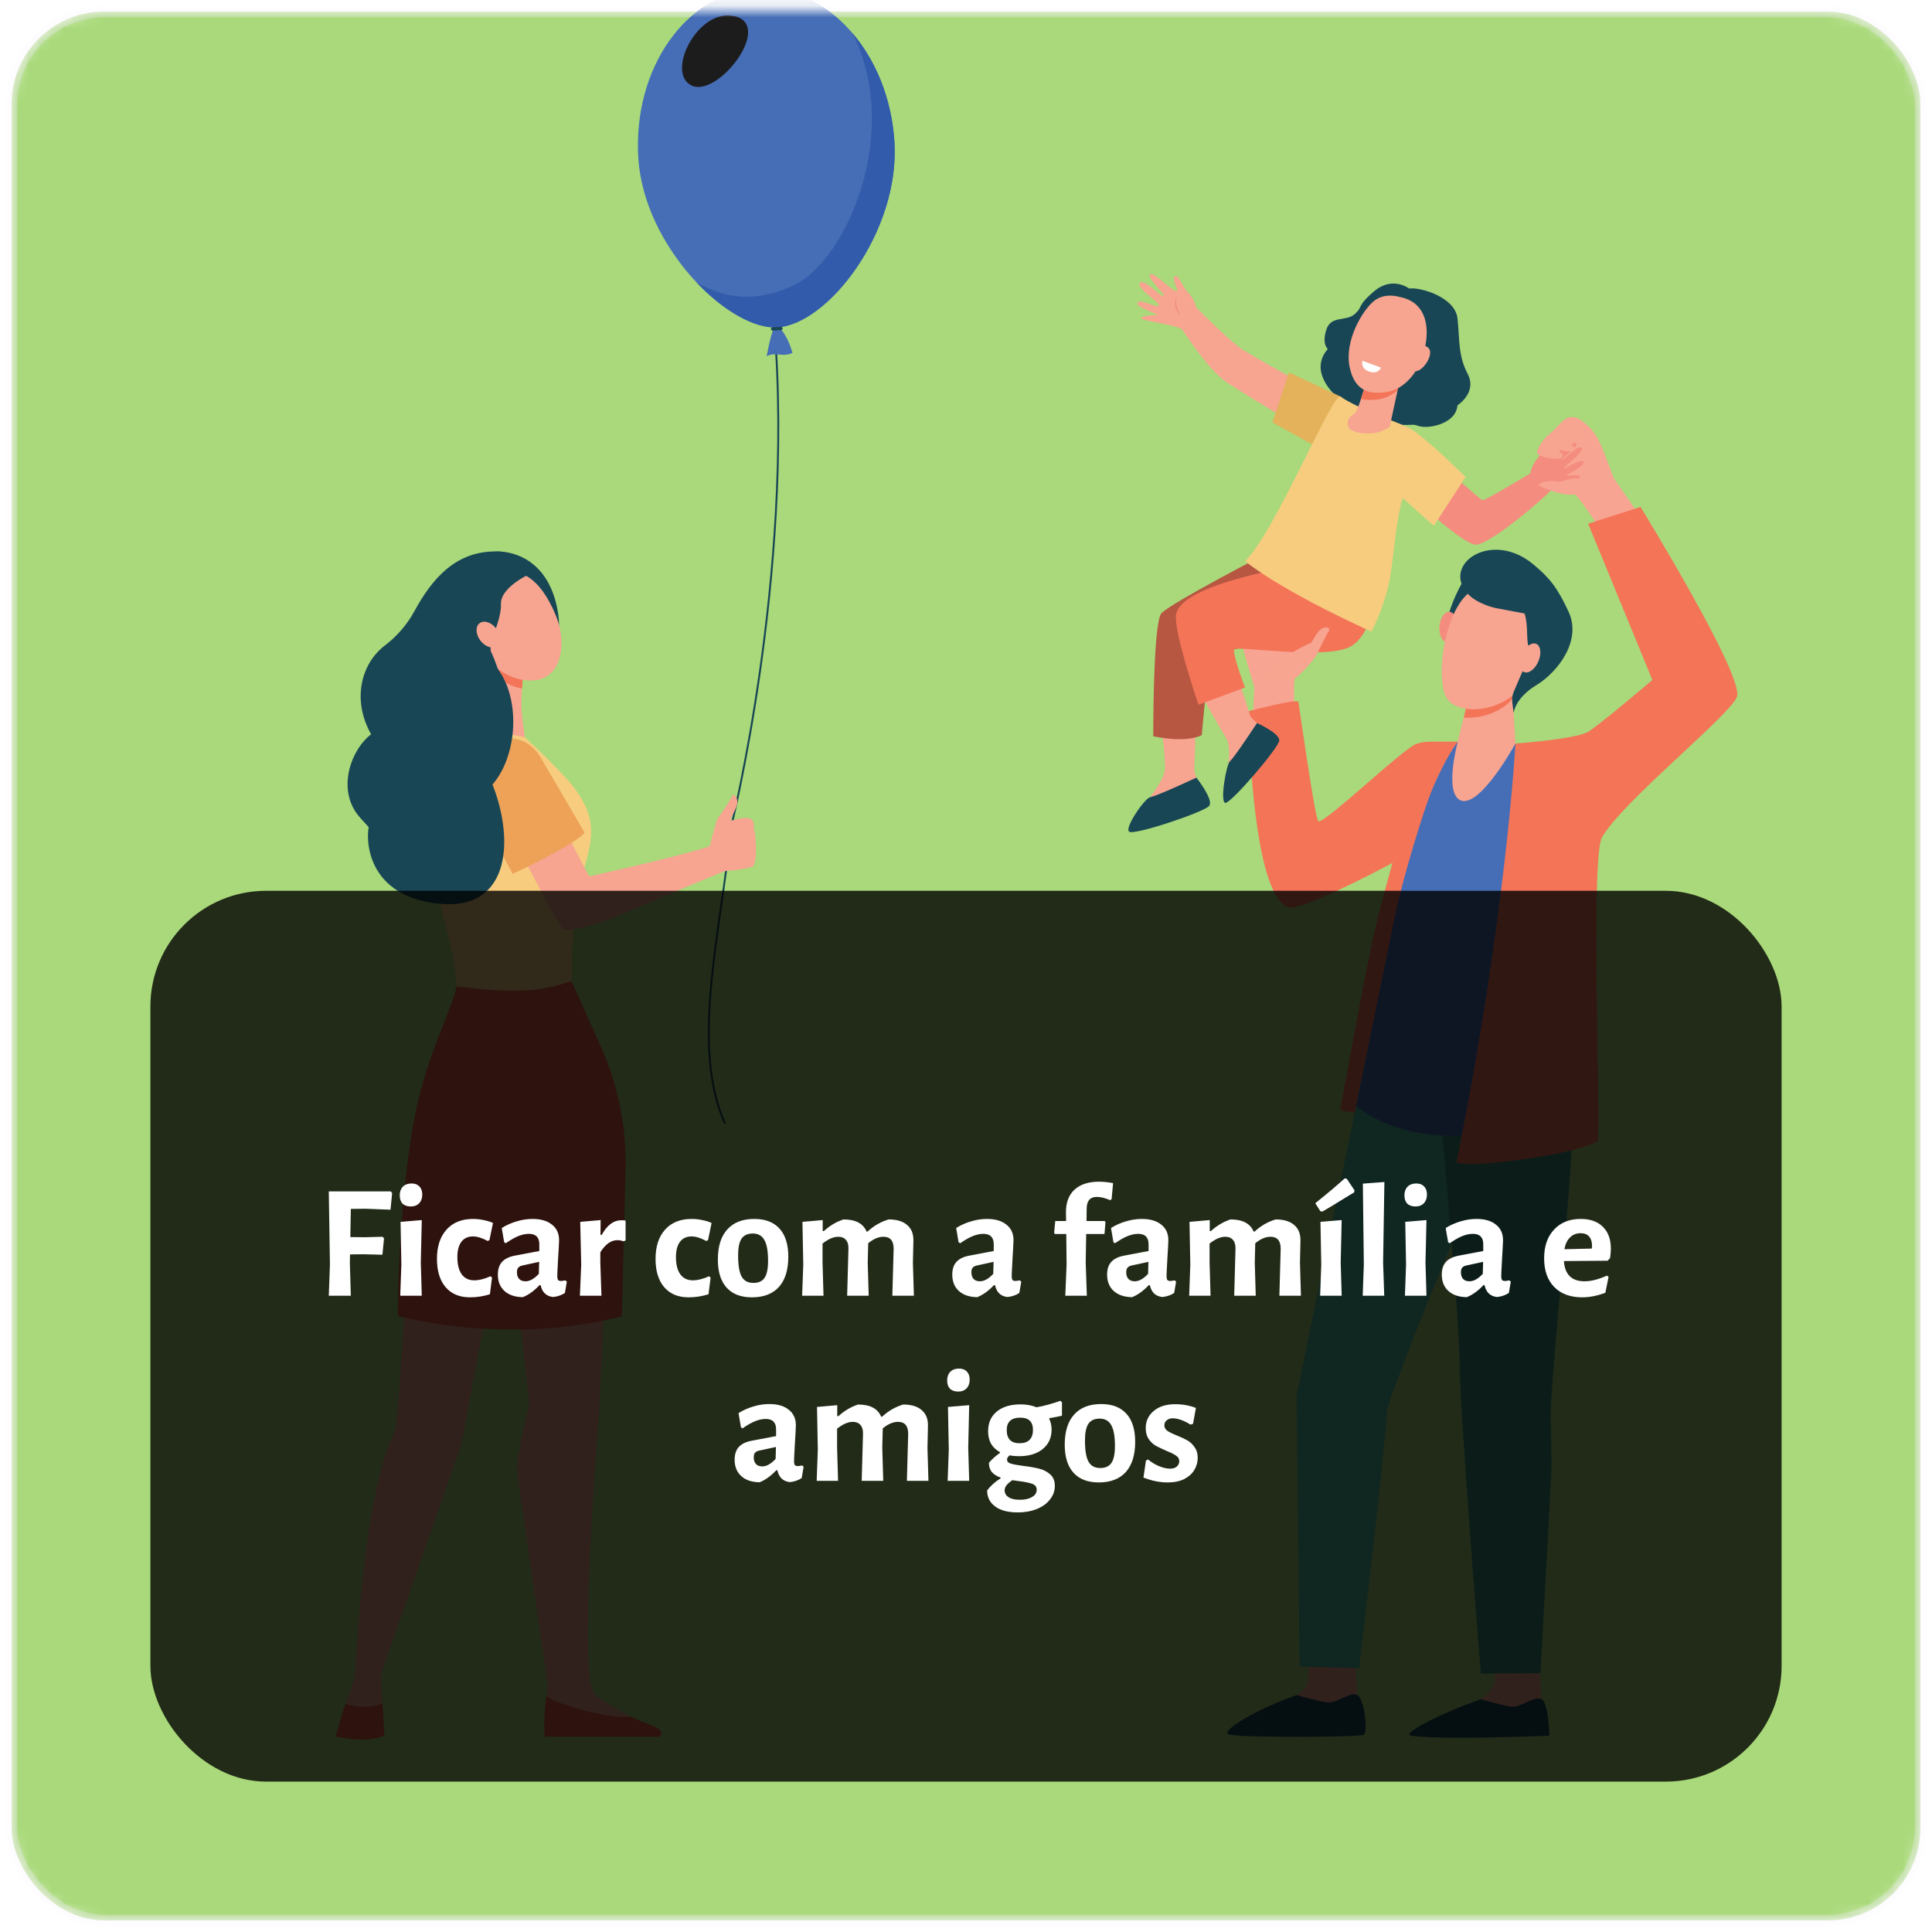 <svg width="167" height="167" viewBox="0 0 167 167" fill="none" xmlns="http://www.w3.org/2000/svg">
<mask id="mask0_136:22475" style="mask-type:alpha" maskUnits="userSpaceOnUse" x="0" y="0" width="167" height="167">
<rect x="1" y="1" width="165" height="165" rx="8" fill="#5988D6" stroke="#EDE6FC" stroke-opacity="0.3"/>
</mask>
<g mask="url(#mask0_136:22475)">
<rect x="1" y="1" width="165" height="165" rx="8" fill="#A9D97A" stroke="#EDE6FC" stroke-opacity="0.3"/>
<g clip-path="url(#clip0_136:22475)">
<path d="M62.598 97.159C60.285 92.043 61.29 85.014 62.264 78.225C62.598 75.891 62.913 73.686 63.082 71.625V71.611C63.096 71.555 64.483 65.963 65.634 57.842C66.695 50.347 67.766 39.105 66.839 28.108L67.002 28.094C67.931 39.107 66.858 50.359 65.796 57.867C64.662 65.867 63.298 71.421 63.242 71.644C63.073 73.71 62.76 75.914 62.424 78.248C61.454 85.018 60.451 92.018 62.746 97.091L62.598 97.159Z" fill="#184655"/>
<path d="M67.018 27.962C66.416 29.513 66.328 30.766 66.247 30.792C67.164 30.368 67.545 30.917 68.503 30.512C67.999 28.659 67.018 27.962 67.018 27.962Z" fill="#466EB6"/>
<path d="M77.316 12.297C77.781 20.001 71.585 28.055 67.172 28.297C62.99 28.529 55.639 21.337 55.173 13.632C54.706 5.927 59.286 -0.617 65.401 -0.987C71.516 -1.358 76.849 4.592 77.316 12.297Z" fill="#466EB6"/>
<g style="mix-blend-mode:screen">
<path d="M63.218 1.354C60.174 0.968 57.561 6.333 59.783 7.394C62.103 8.505 67.146 1.855 63.218 1.354Z" fill="#1C1C1C"/>
</g>
<path d="M77.316 12.297C77.09 8.563 75.721 5.243 73.674 2.851C78.003 11.333 73.192 22.61 68.501 24.712C66.207 25.74 63.489 26.27 60.219 24.423C62.541 26.877 65.206 28.407 67.172 28.299C71.585 28.052 77.781 20.001 77.316 12.297Z" fill="#325CAB"/>
<path d="M67.513 28.534L66.795 28.575C66.776 28.576 66.757 28.574 66.74 28.568C66.722 28.562 66.705 28.552 66.691 28.54C66.677 28.527 66.666 28.512 66.658 28.495C66.65 28.478 66.645 28.46 66.644 28.441C66.642 28.404 66.655 28.366 66.68 28.338C66.705 28.31 66.741 28.293 66.778 28.291L67.496 28.249C67.534 28.247 67.571 28.26 67.599 28.285C67.627 28.31 67.645 28.346 67.647 28.383C67.649 28.421 67.636 28.458 67.611 28.486C67.586 28.514 67.55 28.532 67.513 28.534Z" fill="#184655"/>
<path d="M121.803 24.938C121.803 24.938 120.364 23.843 118.801 25.159C117.239 26.476 117.855 26.497 117.087 27.16C116.32 27.823 115.041 27.237 114.643 28.51C114.245 29.782 114.778 30.17 114.778 30.17C114.778 30.17 113.93 30.994 114.207 32.2C114.483 33.406 115.693 34.749 116.98 34.995C116.98 34.995 118.526 36.601 120.546 36.701C122.565 36.801 121.915 36.599 122.681 36.838C123.446 37.077 125.843 36.674 125.981 35.038C125.981 35.038 127.709 33.933 126.868 32.327C126.026 30.722 126.183 29.407 125.988 27.541C125.792 25.675 122.777 24.807 121.803 24.938Z" fill="#184655"/>
<path d="M107.548 30.317C106.555 29.717 104.185 27.358 103.382 26.558C103.37 26.462 103.276 25.898 102.628 25.202C102.17 24.711 101.795 23.563 101.52 23.904C101.244 24.246 101.993 25.136 101.666 25.157C101.339 25.179 99.651 23.414 99.401 23.721C99.151 24.029 100.858 25.587 100.566 25.604C100.274 25.62 98.877 24.029 98.524 24.463C98.171 24.898 100.343 26.182 100.153 26.415C99.963 26.648 98.617 25.803 98.333 26.153C98.05 26.503 100.228 27.22 100.057 27.23C99.885 27.239 98.644 27.252 98.644 27.491C98.644 27.762 101.806 28.064 102.21 28.516C103.077 29.795 104.635 32.133 106.157 33.127C108.019 34.344 112.313 36.911 112.313 36.911L114.294 34.143C114.294 34.143 108.727 31.028 107.548 30.317Z" fill="#F7A491"/>
<path d="M101.687 25.73C101.618 25.891 101.581 26.065 101.58 26.241C101.574 26.431 101.611 26.62 101.688 26.794C101.766 26.967 101.882 27.121 102.028 27.243C101.827 26.903 101.607 26.523 101.687 25.73Z" fill="#F48C7F"/>
<path d="M107.543 56.389C107.857 57.545 108.418 59.376 108.418 59.376C108.391 59.884 108.296 61.999 108.186 64.591L111.945 62.969C111.945 62.969 111.759 58.868 111.921 58.606C112.059 58.385 112.337 58.537 113.459 56.839C113.783 56.348 113.823 55.489 113.823 55.489C113.823 55.489 113.865 54.429 113.625 54.333C113.512 54.298 113.39 54.305 113.282 54.352C113.174 54.399 113.086 54.484 113.035 54.59C112.953 54.776 112.986 55.201 112.905 55.386C112.825 55.571 112.28 55.806 112.048 55.801C111.815 55.797 111.995 52.668 111.995 52.668C111.995 52.668 112.101 51.78 112.159 51.489C112.208 51.241 112.414 50.511 112.414 50.511C112.414 50.511 112.65 49.451 112.318 49.382C112.125 49.34 111.657 50.206 111.345 51.117C111.009 52.102 110.831 53.141 110.727 53.131C110.483 53.105 110.567 51.39 110.567 51.39C110.567 51.39 110.789 50.6 110.774 50.233C110.989 49.774 111.12 48.929 110.715 48.871C110.64 48.86 110.136 49.941 110.136 49.941C110.136 49.941 109.944 50.699 109.836 51.054C109.637 51.678 109.63 52.658 109.53 53.093C109.446 53.455 109.359 53.309 109.321 53.324C109.283 53.34 109.331 52.843 109.372 52.158C109.392 51.815 109.343 51.421 109.429 51.028C109.502 50.633 109.546 50.233 109.56 49.831C109.602 48.945 109.047 49.05 108.876 49.864C108.81 50.175 108.743 50.513 108.674 50.856C108.41 52.19 108.452 53.468 108.309 53.483C108.124 53.501 108.185 51.169 108.185 51.169C108.185 51.169 107.867 49.888 107.614 51.091C107.433 51.937 107.359 52.802 107.392 53.667C107.441 54.009 107.228 55.226 107.543 56.389Z" fill="#F8A492"/>
<path d="M107.923 61.477C107.923 61.477 112.181 60.34 112.232 60.683C113.329 68.201 113.805 70.912 113.959 70.986C114.485 71.239 121.204 64.765 122.419 64.306C122.998 64.087 123.642 64.104 124.251 64.106C125.712 64.106 126 64.106 126 64.106H126.054L126.082 65.479C124.476 67.002 122.901 96.418 122.581 96.408C122.227 96.401 115.551 96.365 115.869 95.808C115.869 95.808 117.483 86.748 118.752 80.779C119.178 78.774 120.368 74.585 120.368 74.585C118.737 75.457 112.361 78.804 111.327 78.412C108.111 77.194 107.923 61.477 107.923 61.477Z" fill="#F47458"/>
<path d="M117.09 142.727C117.09 142.727 117.303 146.542 117.303 146.551C117.382 147.033 117.689 148.232 117.689 148.671C117.689 150.326 110.46 147.267 112.081 146.534C112.228 146.467 112.996 145.965 113.045 145.402C113.119 144.535 113.308 142.78 113.308 142.78L117.09 142.727Z" fill="#F7A491"/>
<path d="M112.099 146.519C112.099 146.519 113.795 147.025 114.664 147.152C115.534 147.278 116.68 146.213 117.294 146.501C117.968 146.817 118.215 149.701 117.902 149.937C117.589 150.173 107.782 150.214 106.289 149.945C105.239 149.756 108.63 147.698 112.099 146.519Z" fill="#184655"/>
<path d="M133.014 143.093C133.014 143.093 133.226 146.909 133.227 146.916C133.305 147.398 133.612 148.598 133.612 149.037C133.612 150.692 126.384 147.632 128.004 146.899C128.15 146.833 129.147 145.956 129.195 145.393C129.269 144.525 129.23 143.145 129.23 143.145L133.014 143.093Z" fill="#F7A491"/>
<path d="M128.022 146.885C128.022 146.885 129.718 147.392 130.588 147.518C131.457 147.644 132.603 146.579 133.217 146.866C133.892 147.183 133.922 150.035 133.922 150.035C133.922 150.035 124.307 150.435 121.943 150.016C121.122 149.871 124.553 148.064 128.022 146.885Z" fill="#184655"/>
<path d="M121.561 88.002L118.504 89.352L112.077 120.618L112.338 144.059L117.49 144.18C117.49 144.18 119.886 123.676 119.886 122.088C119.886 120.5 130.988 94.277 130.988 94.277L121.561 88.002Z" fill="#50BFA5"/>
<path d="M123.919 89.725C123.919 89.725 126.17 113.815 126.17 117.877C126.17 121.939 127.995 144.665 127.995 144.665L133.16 144.634C133.16 144.634 133.532 137.707 134.087 127.515C134.173 125.919 133.975 122.696 134.087 121.046C134.889 109.162 136.479 97.974 135.72 93.538C135.598 92.825 135.368 90.958 134.921 90.487C131.539 86.923 123.919 89.725 123.919 89.725Z" fill="#3C8F7C"/>
<path d="M120.535 79.363C121.268 75.76 123.137 69.848 123.689 68.508C124.947 65.43 126.008 64.124 126.008 64.124L130.994 64.272C130.994 64.272 131.108 64.303 131.144 64.309C131.551 64.374 131.563 78.891 131.343 84.319C131.124 89.748 129.919 96.811 129.919 96.811L128.497 96.676C128.473 97.408 128.457 97.89 128.457 97.89C121.244 99.162 117.218 95.607 117.218 95.607C117.218 95.607 119.586 84.035 120.535 79.363Z" fill="#466EB6"/>
<path d="M130.736 59.88L130.994 64.272C130.994 64.272 127.916 69.909 126.242 69.178C124.837 68.566 125.958 64.309 125.958 64.309C125.958 64.309 126.173 63.335 126.477 62.214C126.689 61.43 126.863 60.583 126.831 59.965C126.757 58.464 130.736 59.88 130.736 59.88Z" fill="#F7A491"/>
<path d="M126.831 59.965C126.757 58.464 130.736 59.88 130.736 59.88L130.761 60.309C130.646 60.5 130.502 60.673 130.335 60.821C129.298 61.709 127.776 62.136 126.526 62.026C126.715 61.297 126.859 60.533 126.831 59.965Z" fill="#F47458"/>
<path d="M126.624 49.956C126.624 49.956 125.047 52.474 124.978 54.561C124.91 56.648 125.389 58.058 125.389 58.058L130.497 51.62L126.624 49.956Z" fill="#184655"/>
<path d="M124.421 54.15C124.366 54.881 124.666 55.499 125.096 55.532C125.526 55.564 125.91 54.997 125.963 54.265C126.016 53.534 125.719 52.916 125.293 52.883C124.868 52.85 124.477 53.418 124.421 54.15Z" fill="#F48C7F"/>
<path d="M132.225 52.585C132.345 52.556 132.492 58.621 130.772 60.093C129.051 61.566 125.996 61.772 125.065 60.358C124.035 58.794 124.808 52.38 127.386 50.954C129.964 49.529 132.225 52.585 132.225 52.585Z" fill="#F7A491"/>
<path d="M132.572 48.813C133.945 49.954 134.618 50.796 135.581 52.861C136.764 55.403 134.617 58.126 132.785 59.234C130.954 60.341 130.835 61.626 130.835 61.626L130.738 60.839C130.695 60.598 130.697 60.352 130.744 60.112C130.804 59.888 130.887 59.671 130.991 59.464C131.14 59.122 131.617 57.951 131.808 57.641C132.309 56.82 132.408 56.643 132.129 55.884C131.915 55.299 132.112 53.993 131.778 53.029L129.265 52.556C129.265 52.556 127.691 52.221 126.876 51.33C124.542 48.774 128.95 45.741 132.572 48.813Z" fill="#184655"/>
<path d="M131.556 56.567C131.266 57.241 131.346 57.924 131.738 58.093C132.129 58.261 132.682 57.852 132.972 57.179C133.263 56.505 133.182 55.823 132.79 55.654C132.399 55.485 131.846 55.894 131.556 56.567Z" fill="#F7A491"/>
<path d="M138.359 38.398C138.814 39.51 139.483 41.306 139.483 41.306C140.102 42.237 141.608 44.357 142.52 45.763L138.727 46.326C138.727 46.326 136.43 42.864 136.142 42.755C135.897 42.659 135.862 43.024 133.938 42.358C133.383 42.165 132.827 41.506 132.827 41.506C132.827 41.506 132.757 41.394 132.892 41.174C133.026 40.955 132.732 40.218 132.909 40.316C133.085 40.413 133.319 40.772 133.496 40.869C133.673 40.966 133.445 39.666 133.625 39.52C133.805 39.373 133.099 38.053 134.945 36.607C135.092 36.492 135.693 35.486 136.886 36.488C137.534 36.986 138.042 37.644 138.359 38.398Z" fill="#F8A492"/>
<path d="M130.994 64.272C130.994 64.272 135.923 63.912 137.181 63.308C137.944 62.939 142.831 58.778 142.831 58.778L137.276 45.266L141.806 43.82C141.806 43.82 150.886 58.589 150.129 60.265C149.346 62 140.248 69.278 138.472 72.38C137.448 74.167 138.419 98.435 138.087 98.659C135.716 99.972 125.758 101.134 125.913 100.372C130.189 79.283 130.994 64.272 130.994 64.272Z" fill="#F47458"/>
<path d="M115.886 34.282L111.417 32.191L109.985 36.513L114.33 38.912L115.886 34.282Z" fill="#E3B25B"/>
<path d="M132.287 40.916C132.287 40.916 132.309 40.331 132.955 39.547C133.369 39.044 133.882 38.353 134.15 38.663C134.418 38.972 133.549 39.443 133.856 39.44C134.164 39.438 136 38.064 136.243 38.345C136.486 38.625 134.835 39.694 134.99 39.767C135.145 39.84 136.448 38.375 136.701 38.718C136.955 39.06 135.159 40.361 135.204 40.453C135.272 40.603 136.595 39.585 136.872 39.905C137.149 40.225 135.207 41.124 135.368 41.122C135.528 41.12 136.578 40.974 136.585 41.204C136.594 41.465 134.31 42.031 133.945 42.493C133.58 42.955 128.586 47.298 127.449 47.075C126.311 46.852 121.523 42.784 121.377 41.588C121.23 40.392 121.923 38.986 122.698 38.975C123.473 38.964 127.925 43.247 128.168 43.245C128.411 43.243 132.287 40.916 132.287 40.916Z" fill="#F48C7F"/>
<path d="M108.093 61.914C108.422 62.453 109.718 63.275 109.718 63.275C108.967 64.855 106.318 68.369 106.318 68.369C106.318 68.369 105.842 67.925 105.949 67.433C106.055 66.942 106.527 64.683 105.986 63.799C105.845 63.569 104.291 60.985 103.114 58.651C103.934 58.153 105.89 58.602 106.633 58.009C107.35 59.235 107.981 61.736 108.093 61.914Z" fill="#F7A491"/>
<path d="M108.656 62.5C108.656 62.5 106.705 65.466 106.317 65.798C106 66.069 105.425 69.348 105.919 69.399C106.412 69.45 110.526 64.644 110.578 64.015C110.63 63.387 108.656 62.5 108.656 62.5Z" fill="#184655"/>
<path d="M103.231 66.515C103.258 67.128 104.013 68.467 104.013 68.467C102.545 69.394 98.399 70.961 98.399 70.961C98.399 70.961 98.195 70.35 98.536 69.997C98.877 69.643 100.752 67.368 100.713 66.362C100.701 66.1 100.627 64.145 100.353 62.976C101.34 62.976 102.358 62.83 103.324 62.714C103.355 64.099 103.223 66.316 103.231 66.515Z" fill="#F7A491"/>
<path d="M109.467 47.852C109.467 47.852 101.398 52.016 100.403 52.994C99.659 53.725 99.687 63.64 99.687 63.64C99.687 63.64 102.428 64.273 103.884 63.544C103.884 63.544 104.433 56.805 104.816 56.613C105.199 56.421 113.523 54.533 113.523 54.533L113.812 50.527L109.467 47.852Z" fill="#B75742"/>
<path d="M117.38 45.995C117.38 45.995 113.911 48.477 112.421 48.802C111.277 49.052 102.011 50.542 101.654 53.148C101.451 54.627 103.596 60.914 103.596 60.914L107.614 59.426C107.614 59.426 106.489 56.455 106.691 56.129C106.892 55.803 114.392 57.026 116.636 55.937C118.881 54.846 119.295 49.804 119.295 49.804L117.38 45.995Z" fill="#F47458"/>
<path d="M118.52 35.654C118.52 35.654 116.541 34.786 115.886 34.282C115.23 33.778 110.186 46.075 107.614 48.504C111.22 51.35 118.557 54.6 118.557 54.6C118.557 54.6 119.952 51.968 120.292 49.033C120.656 45.926 120.913 44.108 121.245 43.048L123.943 45.458L126.68 41.227C126.68 41.227 123.195 37.758 121.79 36.981C121.396 36.764 118.52 35.654 118.52 35.654Z" fill="#F7CC7F"/>
<path d="M103.417 67.218C103.417 67.218 99.981 68.822 99.423 68.907C98.969 68.975 97.156 71.576 97.609 71.895C98.061 72.213 104.139 70.183 104.53 69.649C104.92 69.115 103.417 67.218 103.417 67.218Z" fill="#184655"/>
<path d="M117.986 33.353C117.986 33.353 117.349 35.632 117.071 35.778C116.794 35.923 116.387 36.183 116.53 36.819C116.674 37.455 118.135 37.534 118.862 37.422C119.316 37.339 119.747 37.156 120.123 36.887L120.924 33.212L117.986 33.353Z" fill="#F7A491"/>
<path d="M118.594 34.568C119.412 34.571 120.201 34.271 120.811 33.726L120.924 33.211L117.986 33.353C117.986 33.353 117.831 33.909 117.64 34.489C117.952 34.564 118.274 34.59 118.594 34.568Z" fill="#F47458"/>
<path d="M122.185 30.803C122.185 30.803 122.667 29.496 123.398 30.008C124.128 30.521 122.886 32.329 122.231 32.053C121.575 31.776 122.185 30.803 122.185 30.803Z" fill="#F7A491"/>
<path d="M120.977 25.667C120.977 25.667 119.709 25.241 118.747 26.03C117.785 26.818 116.192 29.432 116.659 31.724C117.125 34.016 118.65 33.964 119.279 33.941C119.909 33.918 121.166 33.829 122.303 32.178C123.44 30.527 124.313 26.289 120.977 25.667Z" fill="#F7A491"/>
<path d="M119.374 31.779L117.766 31.184C117.766 31.184 117.573 31.809 118.277 32.09C119.13 32.434 119.374 31.779 119.374 31.779Z" fill="white"/>
<path d="M136.279 42.581C135.315 42.954 133.733 42.363 133.032 41.977C132.966 41.703 133.914 41.495 134.549 41.616C135.184 41.736 136.029 40.993 137.116 41.553C137.753 42.206 136.279 42.581 136.279 42.581Z" fill="#F8A492"/>
<path d="M135.372 38.04C136.908 39.162 135.809 39.159 134.422 38.811C135.193 39.173 135.161 39.414 134.969 39.582C134.738 39.781 133.145 39.566 132.901 39.235C132.675 38.929 133.479 37.894 133.797 37.636C133.983 37.472 134.2 37.293 134.409 37.071C134.995 36.45 135.121 36.359 135.344 36.204C135.769 35.906 136.135 36.168 136.694 36.509C137.389 37.057 137.144 37.522 136.098 37.184C136.201 37.26 137.003 37.71 136.836 38.137C136.716 38.431 136.272 38.308 135.372 38.04Z" fill="#F7A491"/>
<path d="M114.381 54.276C113.842 54.46 113.38 55.625 113.321 55.56C113.321 55.56 111.055 56.524 109.658 57.948C109.608 58.075 109.527 58.413 109.443 58.561L111.467 59.036C112.558 58.246 113.684 56.886 113.827 56.575C113.915 56.383 114.171 55.861 114.309 55.584C114.447 55.306 114.737 54.696 114.848 54.579C115.01 54.406 114.851 54.116 114.381 54.276Z" fill="#F7A491"/>
<path d="M37.958 53.089C38.13 56.236 42.634 57.198 45.715 56.353C47.717 55.802 48.569 55.323 48.259 53.139C47.758 49.598 45.735 47.958 43.517 47.697C40.655 47.359 37.814 50.493 37.958 53.089Z" fill="#184655"/>
<path d="M43.325 99.695L45.757 121.368C45.757 121.368 44.568 125.951 44.711 127.253C44.855 128.555 47.356 145.639 47.356 145.639L47.25 146.597V149.427H56.534C56.534 149.427 54.564 148.547 51.811 146.808C51.607 146.679 51.136 146.27 51.024 145.452C50.287 140.188 51.743 122.628 51.743 122.628L52.891 99.769L43.325 99.695Z" fill="#F7A491"/>
<path d="M35.862 104.254C35.339 104.386 34.531 123.021 34.098 123.847C31.344 129.084 30.69 145.002 30.69 145.002L29.868 147.315C30.812 148.113 31.874 148.109 33.065 147.24L32.918 144.734L39.863 124.9L43.664 104.676L35.862 104.254Z" fill="#F7A491"/>
<path d="M49.676 68.157C48.556 66.631 43.934 62.21 43.42 62.219C41.923 62.245 37.008 62.247 36.048 62.733L36.095 71.15C36.251 71.856 39.644 82.86 39.446 85.269L39.47 85.292C42.313 88.028 46.795 87.813 49.398 84.816C49.398 84.816 49.387 81.478 49.783 78.432C50.413 73.662 52.465 71.949 49.676 68.157Z" fill="#F7CC7F"/>
<path d="M53.751 113.793L54.082 100.936C54.139 97.304 53.397 93.704 51.906 90.391L49.4 84.816C48.386 85.138 47.428 85.411 46.361 85.531C44.041 85.791 41.758 85.531 39.45 85.269C39.445 85.345 39.434 85.421 39.418 85.496C39 87.39 36.667 91.611 35.684 97.381C34.569 103.935 34.277 113.011 34.417 113.78C40.873 115.286 47.495 115.336 53.751 113.793Z" fill="#E25A44"/>
<path d="M41.913 57.48C41.913 57.48 42.043 60.586 41.763 61.764C41.484 62.942 41.11 63.029 43.513 63.388C44.456 63.529 45.366 63.739 45.366 63.739C45.366 63.739 45.119 62.01 45.083 61.28C45.021 60.078 45.36 56.364 45.36 56.364L41.913 57.48Z" fill="#F7A491"/>
<path d="M43.743 59.026C44.172 59.267 44.64 59.432 45.125 59.515C45.206 58.048 45.36 56.366 45.36 56.366L42.072 57.426C42.472 58.102 43.05 58.655 43.743 59.026Z" fill="#F47458"/>
<path d="M33.063 147.232C31.795 147.795 30.43 147.456 29.883 147.276L29.7 147.765L29.001 150.089C29.001 150.089 31.784 150.778 33.225 149.984L33.063 147.232Z" fill="#E25A44"/>
<path d="M47.152 150.126H56.802C57.159 150.093 57.246 149.803 57.122 149.624C56.867 149.255 55.74 148.965 54.475 148.378C52.258 148.611 47.597 147.101 47.246 146.589C47.047 147.616 46.953 150.082 47.152 150.126Z" fill="#E25A44"/>
<path d="M49.065 72.173C49.065 72.173 50.698 75.416 50.958 75.751C50.958 75.751 58.109 74.167 61.125 73.224C61.16 73.207 61.196 73.192 61.231 73.174C61.289 73.146 61.369 73.135 61.384 73.053C61.449 72.689 61.784 71.465 61.949 70.943C61.994 70.8 62.07 70.668 62.171 70.558C62.396 70.311 63.397 68.673 63.397 68.673C63.397 68.673 63.74 68.803 63.74 69.34C63.74 69.876 62.985 70.898 63.192 70.905C63.404 70.9 63.613 70.859 63.811 70.783C64.093 70.704 64.388 70.682 64.678 70.721C64.957 70.751 65.134 70.955 65.16 71.257C65.175 71.441 65.139 71.642 65.207 71.807C65.324 72.085 65.496 74.643 65.058 74.891C64.839 75.016 63.662 75.233 63.191 75.241C62.862 75.247 62.538 75.323 62.241 75.465C62.178 75.493 62.114 75.518 62.048 75.538C59.895 76.405 52.707 79.465 52.707 79.465C52.707 79.465 49.184 80.718 48.669 80.272C48.154 79.827 45.075 73.778 45.075 73.778L49.065 72.173Z" fill="#F7A491"/>
<path d="M41.315 66.328C40.619 69.18 44.327 75.539 44.327 75.539C44.327 75.539 49.609 73.056 50.537 71.985C50.537 71.985 46.949 65.817 46.713 65.44C45.653 63.741 44.207 63.739 43.261 63.849C42.504 63.938 41.315 66.328 41.315 66.328Z" fill="#EDA258"/>
<path d="M42.571 67.814C44.754 65.29 45.012 60.376 42.979 57.761C43.9 56.135 44.661 56.293 44.15 54.507C43.139 50.984 47.114 48.099 43.229 47.677C39.332 47.462 37.248 50.235 35.844 52.786C35.219 53.949 34.352 54.966 33.303 55.768C31.193 57.345 30.411 60.517 32.077 63.472C30.39 64.757 29.213 67.949 30.776 70.235C31.152 70.784 31.837 71.391 31.881 71.558C31.816 71.355 30.928 77.079 37.439 78.055C44.079 79.053 44.525 72.774 42.571 67.814Z" fill="#184655"/>
<path d="M41.975 50.027C41.975 50.027 40.767 50.884 40.46 52.453C40.152 54.022 41.816 58.245 45.229 58.772C48.642 59.299 49.031 55.642 48.092 53.315C47.152 50.987 45.343 48.115 41.975 50.027Z" fill="#F7A491"/>
<path d="M40.375 55.328C39.589 53.079 39.516 51.299 41.05 50.22C42.583 49.14 43.87 48.099 45.563 49.407L45.924 49.547C45.924 49.547 43.247 50.712 43.302 52.209C43.357 53.706 42.127 55.671 42.458 56.362C42.79 57.053 43.258 58.462 43.258 58.462L42.577 58.049C42.577 58.049 41.162 57.577 40.375 55.328Z" fill="#184655"/>
<path d="M42.909 54.353C43.319 54.904 43.338 55.575 42.952 55.853C42.567 56.13 41.922 55.908 41.513 55.357C41.103 54.806 41.084 54.135 41.469 53.858C41.855 53.582 42.499 53.803 42.909 54.353Z" fill="#F7A491"/>
</g>
</g>
<g filter="url(#filter0_b_136:22475)">
<rect x="13" y="77" width="141" height="77" rx="10" fill="black" fill-opacity="0.8"/>
</g>
<path d="M30.325 104.496L30.283 106.932L31.543 106.946L33.069 106.904L33.195 107.044L33.055 108.458L31.389 108.416L30.255 108.43L30.241 109.144L30.325 112H28.421L28.519 109.312L28.421 102.984H33.783L33.895 103.138L33.755 104.566L31.613 104.482L30.325 104.496ZM34.694 109.312L34.624 105.616L36.458 105.462L36.374 109.13L36.458 112H34.596L34.694 109.312ZM35.576 102.298C35.865 102.298 36.089 102.382 36.248 102.55C36.416 102.718 36.5 102.951 36.5 103.25C36.5 103.567 36.411 103.819 36.234 104.006C36.056 104.193 35.814 104.286 35.506 104.286C35.198 104.286 34.96 104.202 34.792 104.034C34.633 103.866 34.554 103.628 34.554 103.32C34.554 103.012 34.642 102.765 34.82 102.578C35.007 102.391 35.258 102.298 35.576 102.298ZM40.892 105.364C41.2 105.364 41.504 105.397 41.802 105.462C42.11 105.518 42.381 105.602 42.614 105.714L42.306 107.198L42.152 107.268C41.676 107.007 41.252 106.876 40.878 106.876C40.449 106.876 40.118 107.03 39.884 107.338C39.651 107.646 39.534 108.085 39.534 108.654C39.534 109.307 39.66 109.807 39.912 110.152C40.164 110.497 40.524 110.67 40.99 110.67C41.41 110.67 41.877 110.553 42.39 110.32L42.53 110.432L42.348 111.874C41.788 112.051 41.214 112.14 40.626 112.14C39.73 112.14 39.03 111.851 38.526 111.272C38.022 110.684 37.77 109.867 37.77 108.822C37.77 107.739 38.046 106.895 38.596 106.288C39.147 105.672 39.912 105.364 40.892 105.364ZM46.03 105.364C46.749 105.364 47.309 105.527 47.71 105.854C48.121 106.171 48.326 106.619 48.326 107.198C48.326 107.366 48.298 107.898 48.242 108.794C48.233 109.055 48.219 109.326 48.2 109.606C48.182 109.877 48.172 110.11 48.172 110.306C48.172 110.465 48.196 110.577 48.242 110.642C48.289 110.698 48.373 110.726 48.494 110.726C48.588 110.726 48.709 110.707 48.858 110.67L48.998 110.782L48.83 111.762C48.532 111.958 48.191 112.075 47.808 112.112C47.528 112.084 47.295 111.986 47.108 111.818C46.922 111.641 46.796 111.398 46.73 111.09H46.632C46.166 111.585 45.685 111.93 45.19 112.126C44.518 112.117 43.991 111.939 43.608 111.594C43.226 111.249 43.034 110.777 43.034 110.18C43.034 109.713 43.151 109.349 43.384 109.088C43.627 108.817 43.991 108.635 44.476 108.542L46.618 108.136V107.562C46.618 106.955 46.32 106.652 45.722 106.652C45.433 106.652 45.125 106.717 44.798 106.848C44.481 106.979 44.122 107.184 43.72 107.464L43.58 107.38L43.37 106.148C43.772 105.896 44.201 105.705 44.658 105.574C45.116 105.434 45.573 105.364 46.03 105.364ZM45.12 109.396C44.971 109.433 44.859 109.499 44.784 109.592C44.719 109.676 44.686 109.807 44.686 109.984C44.686 110.227 44.752 110.418 44.882 110.558C45.013 110.689 45.195 110.754 45.428 110.754C45.792 110.754 46.175 110.539 46.576 110.11L46.604 109.074L45.12 109.396ZM53.724 105.476C53.809 105.476 53.925 105.485 54.075 105.504V107.226L53.879 107.296C53.72 107.231 53.547 107.198 53.361 107.198C52.819 107.198 52.329 107.548 51.891 108.248V109.13L51.989 112H50.127L50.239 109.312L50.154 105.616L51.919 105.462L51.904 106.736H52.017C52.474 105.896 53.043 105.476 53.724 105.476ZM59.787 105.364C60.095 105.364 60.398 105.397 60.697 105.462C61.005 105.518 61.276 105.602 61.509 105.714L61.201 107.198L61.047 107.268C60.571 107.007 60.146 106.876 59.773 106.876C59.343 106.876 59.012 107.03 58.779 107.338C58.545 107.646 58.429 108.085 58.429 108.654C58.429 109.307 58.555 109.807 58.807 110.152C59.059 110.497 59.418 110.67 59.885 110.67C60.305 110.67 60.772 110.553 61.285 110.32L61.425 110.432L61.243 111.874C60.683 112.051 60.109 112.14 59.521 112.14C58.625 112.14 57.925 111.851 57.421 111.272C56.917 110.684 56.665 109.867 56.665 108.822C56.665 107.739 56.94 106.895 57.491 106.288C58.041 105.672 58.807 105.364 59.787 105.364ZM65.201 105.364C66.153 105.364 66.882 105.644 67.385 106.204C67.889 106.764 68.141 107.571 68.141 108.626C68.141 109.765 67.871 110.637 67.329 111.244C66.788 111.841 66.009 112.14 64.992 112.14C64.04 112.14 63.312 111.86 62.807 111.3C62.303 110.74 62.051 109.933 62.051 108.878C62.051 107.739 62.322 106.871 62.864 106.274C63.405 105.667 64.184 105.364 65.201 105.364ZM65.076 106.624C64.627 106.624 64.301 106.773 64.096 107.072C63.9 107.371 63.801 107.851 63.801 108.514C63.801 109.373 63.904 109.984 64.109 110.348C64.315 110.712 64.651 110.894 65.118 110.894C65.566 110.894 65.888 110.749 66.084 110.46C66.289 110.161 66.391 109.676 66.391 109.004C66.391 108.155 66.284 107.548 66.07 107.184C65.864 106.811 65.533 106.624 65.076 106.624ZM77.133 112L77.245 107.94C77.245 107.249 76.951 106.904 76.363 106.904C75.943 106.904 75.505 107.091 75.047 107.464L75.005 109.144L75.089 112H73.227L73.339 107.94C73.349 107.604 73.274 107.347 73.115 107.17C72.966 106.993 72.747 106.904 72.457 106.904C72.047 106.904 71.594 107.1 71.099 107.492V109.13L71.183 112H69.335L69.433 109.312L69.363 105.616L71.113 105.462V106.414H71.211C71.725 105.947 72.289 105.611 72.905 105.406C73.951 105.406 74.618 105.756 74.907 106.456H74.991C75.523 105.961 76.13 105.611 76.811 105.406C77.521 105.406 78.057 105.569 78.421 105.896C78.795 106.213 78.972 106.675 78.953 107.282L78.911 109.144L78.995 112H77.133ZM85.31 105.364C86.028 105.364 86.588 105.527 86.99 105.854C87.4 106.171 87.606 106.619 87.606 107.198C87.606 107.366 87.578 107.898 87.522 108.794C87.512 109.055 87.498 109.326 87.48 109.606C87.461 109.877 87.452 110.11 87.452 110.306C87.452 110.465 87.475 110.577 87.522 110.642C87.568 110.698 87.652 110.726 87.774 110.726C87.867 110.726 87.988 110.707 88.138 110.67L88.278 110.782L88.11 111.762C87.811 111.958 87.47 112.075 87.088 112.112C86.808 112.084 86.574 111.986 86.388 111.818C86.201 111.641 86.075 111.398 86.01 111.09H85.912C85.445 111.585 84.964 111.93 84.47 112.126C83.798 112.117 83.27 111.939 82.888 111.594C82.505 111.249 82.314 110.777 82.314 110.18C82.314 109.713 82.43 109.349 82.664 109.088C82.906 108.817 83.27 108.635 83.756 108.542L85.898 108.136V107.562C85.898 106.955 85.599 106.652 85.002 106.652C84.712 106.652 84.404 106.717 84.078 106.848C83.76 106.979 83.401 107.184 83 107.464L82.86 107.38L82.65 106.148C83.051 105.896 83.48 105.705 83.938 105.574C84.395 105.434 84.852 105.364 85.31 105.364ZM84.4 109.396C84.25 109.433 84.138 109.499 84.064 109.592C83.998 109.676 83.966 109.807 83.966 109.984C83.966 110.227 84.031 110.418 84.162 110.558C84.292 110.689 84.474 110.754 84.708 110.754C85.072 110.754 85.454 110.539 85.856 110.11L85.884 109.074L84.4 109.396ZM94.995 102.144C95.378 102.144 95.784 102.186 96.213 102.27L96.087 103.656L95.961 103.74C95.522 103.553 95.14 103.46 94.813 103.46C94.234 103.46 93.94 103.791 93.931 104.454L93.917 105.546H95.499L95.555 105.644L95.471 106.666H93.889L93.847 109.13L93.945 112H92.083L92.195 109.298L92.167 106.666H91.187L91.117 106.568L91.215 105.546H92.153L92.139 104.776C92.139 103.936 92.386 103.287 92.881 102.83C93.385 102.373 94.09 102.144 94.995 102.144ZM98.694 105.364C99.413 105.364 99.973 105.527 100.374 105.854C100.785 106.171 100.99 106.619 100.99 107.198C100.99 107.366 100.962 107.898 100.906 108.794C100.897 109.055 100.883 109.326 100.864 109.606C100.846 109.877 100.836 110.11 100.836 110.306C100.836 110.465 100.86 110.577 100.906 110.642C100.953 110.698 101.037 110.726 101.158 110.726C101.252 110.726 101.373 110.707 101.522 110.67L101.662 110.782L101.494 111.762C101.196 111.958 100.855 112.075 100.472 112.112C100.192 112.084 99.959 111.986 99.772 111.818C99.586 111.641 99.46 111.398 99.394 111.09H99.296C98.83 111.585 98.349 111.93 97.854 112.126C97.182 112.117 96.655 111.939 96.272 111.594C95.89 111.249 95.698 110.777 95.698 110.18C95.698 109.713 95.815 109.349 96.048 109.088C96.291 108.817 96.655 108.635 97.14 108.542L99.282 108.136V107.562C99.282 106.955 98.984 106.652 98.386 106.652C98.097 106.652 97.789 106.717 97.462 106.848C97.145 106.979 96.786 107.184 96.384 107.464L96.244 107.38L96.034 106.148C96.436 105.896 96.865 105.705 97.322 105.574C97.78 105.434 98.237 105.364 98.694 105.364ZM97.784 109.396C97.635 109.433 97.523 109.499 97.448 109.592C97.383 109.676 97.35 109.807 97.35 109.984C97.35 110.227 97.416 110.418 97.546 110.558C97.677 110.689 97.859 110.754 98.092 110.754C98.456 110.754 98.839 110.539 99.24 110.11L99.268 109.074L97.784 109.396ZM110.589 112L110.701 107.94C110.701 107.249 110.407 106.904 109.819 106.904C109.399 106.904 108.96 107.091 108.503 107.464L108.461 109.144L108.545 112H106.683L106.795 107.94C106.804 107.604 106.729 107.347 106.571 107.17C106.421 106.993 106.202 106.904 105.913 106.904C105.502 106.904 105.049 107.1 104.555 107.492V109.13L104.639 112H102.791L102.889 109.312L102.819 105.616L104.569 105.462V106.414H104.667C105.18 105.947 105.745 105.611 106.361 105.406C107.406 105.406 108.073 105.756 108.363 106.456H108.447C108.979 105.961 109.585 105.611 110.267 105.406C110.976 105.406 111.513 105.569 111.877 105.896C112.25 106.213 112.427 106.675 112.409 107.282L112.367 109.144L112.451 112H110.589ZM114.209 109.312L114.139 105.616L115.973 105.462L115.889 109.13L115.973 112H114.111L114.209 109.312ZM116.407 101.878L117.079 102.886L117.051 103.068C116.846 103.199 116.692 103.292 116.589 103.348C115.423 104.067 114.667 104.524 114.321 104.72L114.139 104.706L113.691 104.006C114.774 103.138 115.619 102.424 116.225 101.864L116.407 101.878ZM119.554 109.13L119.652 112H117.79L117.888 109.298L117.804 102.312L119.666 102.172L119.554 109.13ZM121.538 109.312L121.468 105.616L123.302 105.462L123.218 109.13L123.302 112H121.44L121.538 109.312ZM122.42 102.298C122.709 102.298 122.933 102.382 123.092 102.55C123.26 102.718 123.344 102.951 123.344 103.25C123.344 103.567 123.255 103.819 123.078 104.006C122.9 104.193 122.658 104.286 122.35 104.286C122.042 104.286 121.804 104.202 121.636 104.034C121.477 103.866 121.398 103.628 121.398 103.32C121.398 103.012 121.486 102.765 121.664 102.578C121.85 102.391 122.102 102.298 122.42 102.298ZM127.624 105.364C128.343 105.364 128.903 105.527 129.304 105.854C129.715 106.171 129.92 106.619 129.92 107.198C129.92 107.366 129.892 107.898 129.836 108.794C129.827 109.055 129.813 109.326 129.794 109.606C129.775 109.877 129.766 110.11 129.766 110.306C129.766 110.465 129.789 110.577 129.836 110.642C129.883 110.698 129.967 110.726 130.088 110.726C130.181 110.726 130.303 110.707 130.452 110.67L130.592 110.782L130.424 111.762C130.125 111.958 129.785 112.075 129.402 112.112C129.122 112.084 128.889 111.986 128.702 111.818C128.515 111.641 128.389 111.398 128.324 111.09H128.226C127.759 111.585 127.279 111.93 126.784 112.126C126.112 112.117 125.585 111.939 125.202 111.594C124.819 111.249 124.628 110.777 124.628 110.18C124.628 109.713 124.745 109.349 124.978 109.088C125.221 108.817 125.585 108.635 126.07 108.542L128.212 108.136V107.562C128.212 106.955 127.913 106.652 127.316 106.652C127.027 106.652 126.719 106.717 126.392 106.848C126.075 106.979 125.715 107.184 125.314 107.464L125.174 107.38L124.964 106.148C125.365 105.896 125.795 105.705 126.252 105.574C126.709 105.434 127.167 105.364 127.624 105.364ZM126.714 109.396C126.565 109.433 126.453 109.499 126.378 109.592C126.313 109.676 126.28 109.807 126.28 109.984C126.28 110.227 126.345 110.418 126.476 110.558C126.607 110.689 126.789 110.754 127.022 110.754C127.386 110.754 127.769 110.539 128.17 110.11L128.198 109.074L126.714 109.396ZM138.961 108.976L135.181 109.004C135.265 110.171 135.858 110.754 136.959 110.754C137.538 110.754 138.182 110.591 138.891 110.264L139.045 110.362L138.765 111.748C138.056 112.009 137.389 112.14 136.763 112.14C135.737 112.14 134.929 111.841 134.341 111.244C133.763 110.647 133.473 109.821 133.473 108.766C133.473 107.721 133.758 106.895 134.327 106.288C134.897 105.672 135.667 105.364 136.637 105.364C137.468 105.364 138.107 105.593 138.555 106.05C139.013 106.498 139.241 107.128 139.241 107.94C139.241 108.155 139.218 108.425 139.171 108.752L138.961 108.976ZM137.617 107.73C137.617 107.357 137.533 107.077 137.365 106.89C137.197 106.694 136.95 106.596 136.623 106.596C136.259 106.596 135.956 106.717 135.713 106.96C135.471 107.193 135.307 107.534 135.223 107.982L137.589 107.926L137.617 107.73ZM66.497 121.364C67.216 121.364 67.776 121.527 68.177 121.854C68.588 122.171 68.793 122.619 68.793 123.198C68.793 123.366 68.765 123.898 68.709 124.794C68.7 125.055 68.686 125.326 68.667 125.606C68.648 125.877 68.639 126.11 68.639 126.306C68.639 126.465 68.662 126.577 68.709 126.642C68.756 126.698 68.84 126.726 68.961 126.726C69.054 126.726 69.176 126.707 69.325 126.67L69.465 126.782L69.297 127.762C68.998 127.958 68.658 128.075 68.275 128.112C67.995 128.084 67.762 127.986 67.575 127.818C67.388 127.641 67.262 127.398 67.197 127.09H67.099C66.632 127.585 66.152 127.93 65.657 128.126C64.985 128.117 64.458 127.939 64.075 127.594C63.692 127.249 63.501 126.777 63.501 126.18C63.501 125.713 63.618 125.349 63.851 125.088C64.094 124.817 64.458 124.635 64.943 124.542L67.085 124.136V123.562C67.085 122.955 66.786 122.652 66.189 122.652C65.9 122.652 65.592 122.717 65.265 122.848C64.948 122.979 64.588 123.184 64.187 123.464L64.047 123.38L63.837 122.148C64.238 121.896 64.668 121.705 65.125 121.574C65.582 121.434 66.04 121.364 66.497 121.364ZM65.587 125.396C65.438 125.433 65.326 125.499 65.251 125.592C65.186 125.676 65.153 125.807 65.153 125.984C65.153 126.227 65.218 126.418 65.349 126.558C65.48 126.689 65.662 126.754 65.895 126.754C66.259 126.754 66.642 126.539 67.043 126.11L67.071 125.074L65.587 125.396ZM78.391 128L78.503 123.94C78.503 123.249 78.209 122.904 77.621 122.904C77.201 122.904 76.763 123.091 76.305 123.464L76.263 125.144L76.347 128H74.485L74.597 123.94C74.607 123.604 74.532 123.347 74.373 123.17C74.224 122.993 74.005 122.904 73.715 122.904C73.305 122.904 72.852 123.1 72.357 123.492V125.13L72.441 128H70.593L70.691 125.312L70.621 121.616L72.371 121.462V122.414H72.469C72.983 121.947 73.547 121.611 74.163 121.406C75.209 121.406 75.876 121.756 76.165 122.456H76.249C76.781 121.961 77.388 121.611 78.069 121.406C78.779 121.406 79.315 121.569 79.679 121.896C80.053 122.213 80.23 122.675 80.211 123.282L80.169 125.144L80.253 128H78.391ZM82.012 125.312L81.942 121.616L83.776 121.462L83.692 125.13L83.776 128H81.914L82.012 125.312ZM82.894 118.298C83.184 118.298 83.408 118.382 83.566 118.55C83.734 118.718 83.818 118.951 83.818 119.25C83.818 119.567 83.73 119.819 83.552 120.006C83.375 120.193 83.132 120.286 82.824 120.286C82.516 120.286 82.278 120.202 82.11 120.034C81.952 119.866 81.872 119.628 81.872 119.32C81.872 119.012 81.961 118.765 82.138 118.578C82.325 118.391 82.577 118.298 82.894 118.298ZM91.795 122.372C91.543 122.437 91.183 122.507 90.717 122.582L90.689 122.638C90.829 122.918 90.899 123.231 90.899 123.576C90.899 124.276 90.642 124.836 90.129 125.256C89.625 125.667 88.939 125.872 88.071 125.872C87.809 125.872 87.539 125.849 87.259 125.802C87.175 125.886 87.119 125.951 87.091 125.998C87.063 126.045 87.049 126.101 87.049 126.166C87.049 126.334 87.161 126.451 87.385 126.516C87.609 126.581 87.963 126.647 88.449 126.712C88.999 126.777 89.457 126.857 89.821 126.95C90.194 127.043 90.511 127.207 90.773 127.44C91.043 127.673 91.179 128.005 91.179 128.434C91.179 128.873 91.039 129.265 90.759 129.61C90.488 129.965 90.11 130.24 89.625 130.436C89.139 130.632 88.589 130.73 87.973 130.73C87.123 130.73 86.47 130.557 86.013 130.212C85.555 129.867 85.327 129.409 85.327 128.84C85.616 128.439 86.003 128.089 86.489 127.79V127.72C86.171 127.608 85.924 127.454 85.747 127.258C85.569 127.053 85.481 126.782 85.481 126.446C85.733 126.138 86.05 125.853 86.433 125.592V125.522C86.097 125.335 85.84 125.093 85.663 124.794C85.495 124.486 85.411 124.127 85.411 123.716C85.411 122.988 85.663 122.419 86.167 122.008C86.671 121.597 87.357 121.392 88.225 121.392C88.729 121.392 89.186 121.476 89.597 121.644C90.269 121.523 90.955 121.336 91.655 121.084L91.795 121.21V122.372ZM88.127 124.752C88.509 124.752 88.799 124.654 88.995 124.458C89.191 124.262 89.289 123.977 89.289 123.604C89.289 122.895 88.925 122.54 88.197 122.54C87.413 122.54 87.021 122.899 87.021 123.618C87.021 123.991 87.114 124.276 87.301 124.472C87.487 124.659 87.763 124.752 88.127 124.752ZM89.611 128.77C89.611 128.518 89.475 128.345 89.205 128.252C88.943 128.159 88.537 128.079 87.987 128.014L87.511 127.944C87.287 128.093 87.119 128.238 87.007 128.378C86.895 128.518 86.839 128.667 86.839 128.826C86.839 129.069 86.951 129.265 87.175 129.414C87.399 129.563 87.725 129.638 88.155 129.638C88.593 129.638 88.943 129.559 89.205 129.4C89.475 129.251 89.611 129.041 89.611 128.77ZM95.184 121.364C96.136 121.364 96.864 121.644 97.368 122.204C97.872 122.764 98.124 123.571 98.124 124.626C98.124 125.765 97.853 126.637 97.312 127.244C96.771 127.841 95.991 128.14 94.974 128.14C94.022 128.14 93.294 127.86 92.79 127.3C92.286 126.74 92.034 125.933 92.034 124.878C92.034 123.739 92.305 122.871 92.846 122.274C93.387 121.667 94.167 121.364 95.184 121.364ZM95.058 122.624C94.61 122.624 94.283 122.773 94.078 123.072C93.882 123.371 93.784 123.851 93.784 124.514C93.784 125.373 93.887 125.984 94.092 126.348C94.297 126.712 94.633 126.894 95.1 126.894C95.548 126.894 95.87 126.749 96.066 126.46C96.271 126.161 96.374 125.676 96.374 125.004C96.374 124.155 96.267 123.548 96.052 123.184C95.847 122.811 95.515 122.624 95.058 122.624ZM101.584 121.378C102.219 121.378 102.816 121.485 103.376 121.7L103.124 123.072L102.9 123.142C102.629 122.965 102.359 122.829 102.088 122.736C101.817 122.643 101.579 122.596 101.374 122.596C101.15 122.596 100.973 122.657 100.842 122.778C100.711 122.89 100.646 123.03 100.646 123.198C100.646 123.394 100.73 123.553 100.898 123.674C101.075 123.795 101.351 123.931 101.724 124.08C102.097 124.229 102.405 124.374 102.648 124.514C102.891 124.654 103.096 124.85 103.264 125.102C103.441 125.345 103.53 125.648 103.53 126.012C103.53 126.385 103.432 126.735 103.236 127.062C103.049 127.379 102.76 127.641 102.368 127.846C101.976 128.042 101.495 128.14 100.926 128.14C100.254 128.14 99.559 128 98.84 127.72L99.05 126.264L99.232 126.152C99.521 126.395 99.843 126.591 100.198 126.74C100.553 126.88 100.865 126.95 101.136 126.95C101.388 126.95 101.584 126.889 101.724 126.768C101.864 126.637 101.934 126.483 101.934 126.306C101.934 126.11 101.845 125.951 101.668 125.83C101.5 125.709 101.229 125.573 100.856 125.424C100.473 125.256 100.161 125.107 99.918 124.976C99.675 124.836 99.465 124.64 99.288 124.388C99.12 124.136 99.036 123.823 99.036 123.45C99.036 122.843 99.265 122.349 99.722 121.966C100.179 121.574 100.8 121.378 101.584 121.378Z" fill="white"/>
<defs>
<filter id="filter0_b_136:22475" x="3" y="67" width="161" height="97" filterUnits="userSpaceOnUse" color-interpolation-filters="sRGB">
<feFlood flood-opacity="0" result="BackgroundImageFix"/>
<feGaussianBlur in="BackgroundImage" stdDeviation="5"/>
<feComposite in2="SourceAlpha" operator="in" result="effect1_backgroundBlur_136:22475"/>
<feBlend mode="normal" in="SourceGraphic" in2="effect1_backgroundBlur_136:22475" result="shape"/>
</filter>
<clipPath id="clip0_136:22475">
<rect width="121.17" height="151.366" fill="white" transform="translate(29 -1)"/>
</clipPath>
</defs>
</svg>
